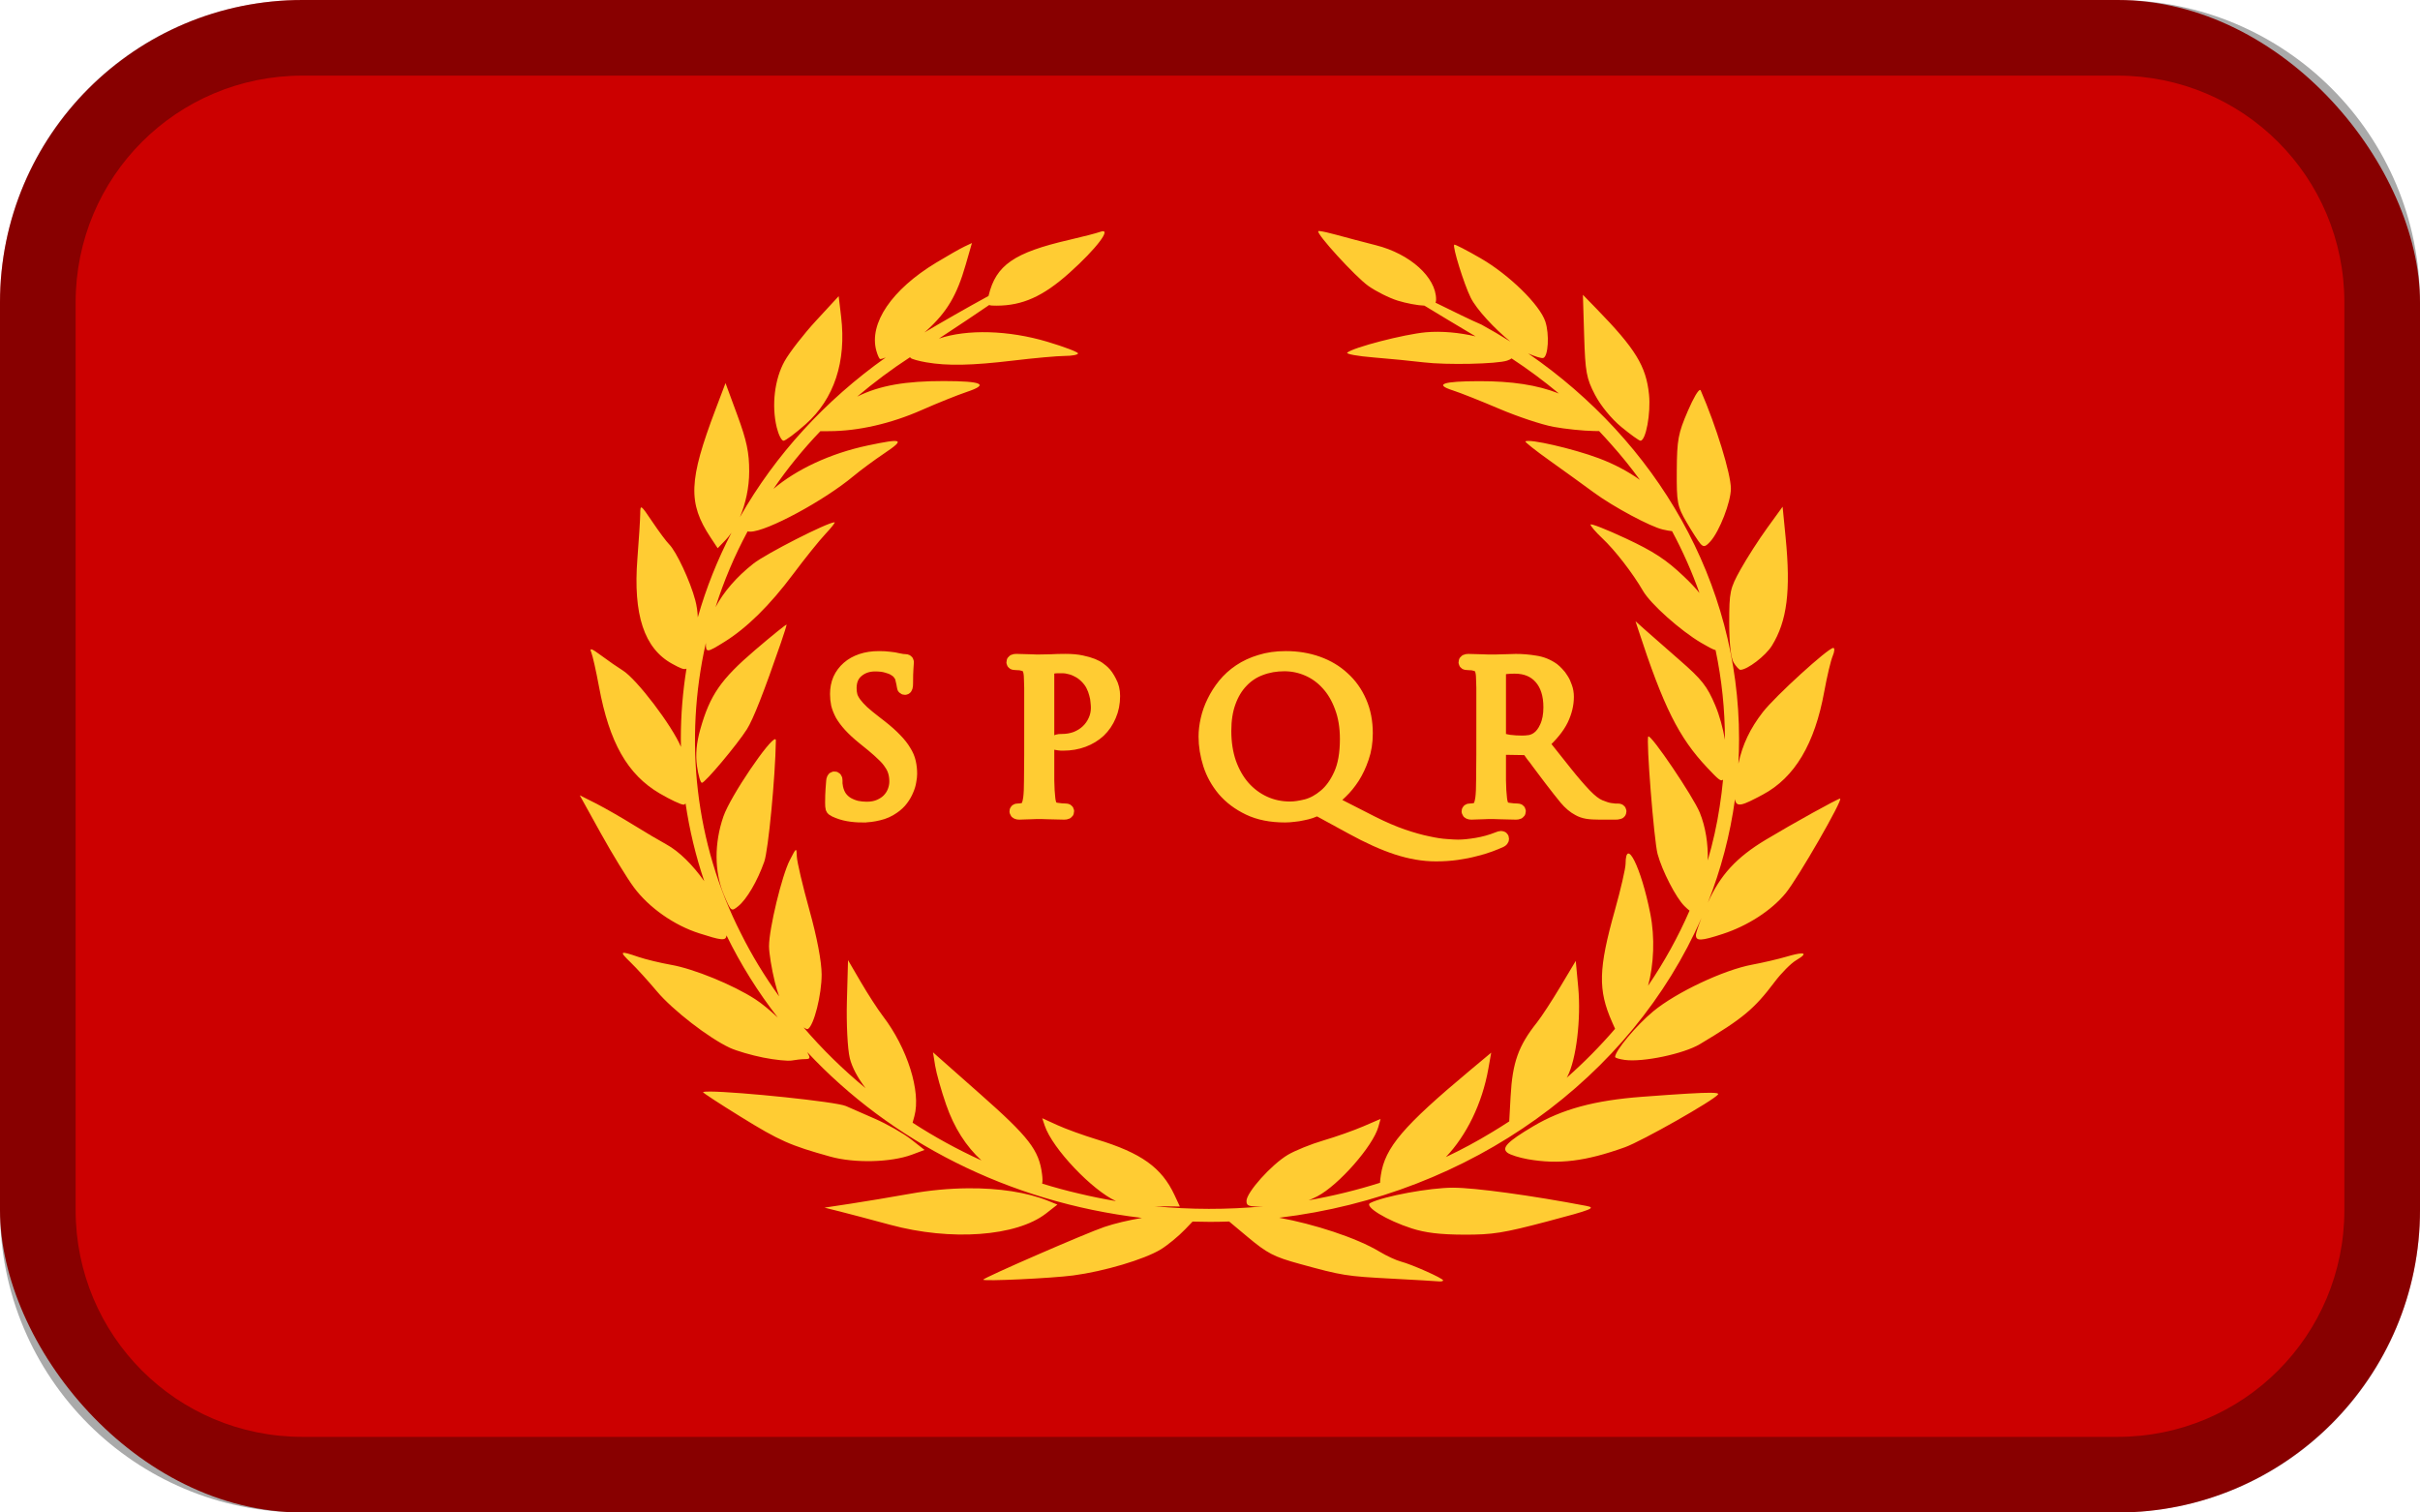 <?xml version="1.0" encoding="UTF-8" standalone="no"?>
<!-- Created with Inkscape (http://www.inkscape.org/) -->

<svg
   width="128mm"
   height="80mm"
   viewBox="0 0 128 80"
   version="1.1"
   id="svg8"
   inkscape:version="1.2 (dc2aedaf03, 2022-05-15)"
   sodipodi:docname="olympia.inkscape.svg"
   xmlns:inkscape="http://www.inkscape.org/namespaces/inkscape"
   xmlns:sodipodi="http://sodipodi.sourceforge.net/DTD/sodipodi-0.dtd"
   xmlns="http://www.w3.org/2000/svg"
   xmlns:svg="http://www.w3.org/2000/svg"
   xmlns:rdf="http://www.w3.org/1999/02/22-rdf-syntax-ns#"
   xmlns:cc="http://creativecommons.org/ns#"
   xmlns:dc="http://purl.org/dc/elements/1.1/">
  <defs
     id="defs2">
    <clipPath
       clipPathUnits="userSpaceOnUse"
       id="clipPath904">
      <g
         inkscape:label="Clip"
         id="use906">
        <g
           style="stroke-width:1.191"
           transform="matrix(0.222,0,0,0.222,-2.667,217)"
           id="g941">
          <rect
             style="fill:#ffcc33;stroke-width:1.191"
             width="600"
             height="360"
             x="0"
             y="0"
             id="rect921" />
          <polygon
             style="fill:#ffffff;stroke-width:1.191"
             points="540,360 600,360 600,324 60,0 0,0 0,36 "
             id="polygon923" />
          <polygon
             style="fill:#ffffff;stroke-width:1.191"
             points="60,360 0,360 0,324 540,0 600,0 600,36 "
             id="polygon925" />
          <circle
             style="fill:#ffffff;stroke-width:1.191"
             r="150"
             cx="300"
             cy="180"
             id="circle927" />
          <polygon
             style="fill:#000000;stroke-width:1.191"
             points="566.25,360 600,360 600,339.75 33.75,0 0,0 0,20.25 "
             id="polygon929" />
          <polygon
             style="fill:#000000;stroke-width:1.191"
             points="33.75,360 0,360 0,339.75 566.25,0 600,0 600,20.25 "
             id="polygon931" />
          <circle
             style="fill:#000000;stroke-width:1.191"
             r="135"
             cx="300"
             cy="180"
             id="circle933" />
          <circle
             style="fill:#ffffff;stroke-width:1.191"
             r="105"
             cx="300"
             cy="180"
             id="circle935" />
          <g
             style="stroke-width:1.191"
             transform="matrix(3,0,0,3,300,191.25)"
             id="g939">
            <path
               style="fill:#000000;stroke-width:1.191"
               inkscape:connector-curvature="0"
               d="m -1.267,23.778 c -1.538,-1.755 -1.572,-2.108 -0.46,-4.796 0.15,-0.364 -0.112,-0.233 -0.897,0.446 -0.655,0.567 -1.483,1.019 -2.021,1.103 -1.655,0.258 -2.183,0.68 -2.183,1.743 0,0.523 -0.068,0.952 -0.151,0.952 -0.428,-4.8e-4 -0.993,-1.05 -0.993,-1.845 0,-1.167 0.626,-1.739 2.625,-2.399 1.2,-0.396 1.692,-0.716 2.136,-1.388 0.953,-1.445 0.737,-1.652 -0.827,-0.795 -1.598,0.875 -2.89,0.981 -4.417,0.363 -0.816,-0.33 -1.112,-0.347 -1.594,-0.09 -1.194,0.637 -1.293,1.567 -0.283,2.669 0.492,0.537 0.559,0.703 0.233,0.576 -0.251,-0.098 -0.502,-0.178 -0.557,-0.178 -0.265,0 -0.875,-1.609 -0.875,-2.306 0,-1.29 1.13,-1.807 3.949,-1.808 3.215,-9.8e-4 4.519,-0.718 5.372,-2.95 0.515,-1.347 0.418,-1.909 -0.362,-2.097 -1.059,-0.256 -1.334,-0.587 -1.334,-1.601 0,-0.911 0.006,-0.917 0.396,-0.354 0.525,0.758 1.273,0.724 1.796,-0.083 0.536,-0.828 0.204,-2.143 -0.872,-3.446 l -0.731,-0.885 -0.91,0.921 c -0.501,0.507 -1.159,1.414 -1.463,2.017 -0.419,0.831 -0.608,1.009 -0.781,0.735 -0.179,-0.283 -0.419,-0.139 -1.109,0.668 -1.245,1.455 -1.173,1.671 0.562,1.675 1.909,0.005 2.605,0.21 2.605,0.767 0,0.249 0.172,0.597 0.381,0.773 0.393,0.33 0.497,1.196 0.228,1.904 -0.129,0.34 -0.226,0.313 -0.619,-0.172 -0.406,-0.501 -0.535,-0.533 -1.001,-0.245 -0.694,0.428 -1.064,0.182 -0.874,-0.582 0.161,-0.648 -0.435,-1.165 -1.339,-1.161 -0.691,0.003 -4.834,3.208 -5.043,3.9 -0.263,0.873 -0.874,1.486 -1.311,1.316 -0.224,-0.087 -0.643,0.139 -1.018,0.549 -0.351,0.383 -0.684,0.65 -0.741,0.593 -0.056,-0.057 0.111,-0.785 0.371,-1.618 0.383,-1.223 0.64,-1.607 1.336,-1.993 0.927,-0.516 2.827,-2.26 2.653,-2.437 -0.058,-0.059 -0.679,0.085 -1.379,0.321 -0.877,0.295 -1.231,0.538 -1.139,0.782 0.18,0.474 -1.752,1.021 -2.388,0.676 -0.493,-0.267 -1.768,-0.104 -1.987,0.254 -0.222,0.363 -0.871,0.261 -0.871,-0.138 0,-0.2 0.502,-0.91 1.116,-1.577 0.997,-1.084 1.206,-1.198 1.97,-1.079 0.916,0.143 3.523,-0.28 3.523,-0.572 0,-0.097 -0.862,-0.366 -1.916,-0.597 -1.489,-0.327 -2.057,-0.356 -2.549,-0.129 -0.476,0.219 -0.706,0.217 -0.93,-0.01 -0.431,-0.436 -0.908,-0.373 -1.746,0.23 -0.737,0.531 -0.738,0.531 -0.738,0.012 0,-0.286 0.296,-0.728 0.659,-0.982 0.362,-0.254 0.845,-0.665 1.073,-0.912 0.553,-0.6 1.355,-0.568 2.178,0.086 0.664,0.528 3.726,1.236 5.427,1.255 0.702,0.008 0.988,-0.205 1.956,-1.453 1.08,-1.392 1.273,-2.079 0.5,-1.779 -0.579,0.225 -0.405,-0.247 0.216,-0.583 0.66,-0.358 2.342,-2.695 2.019,-2.804 -0.119,-0.04 -1.123,0.384 -2.23,0.942 -2.211,1.116 -4.872,1.908 -5.917,1.763 l -0.671,-0.093 0.635,-0.281 c 0.889,-0.393 1.913,-1.568 2.391,-2.743 0.53,-1.304 0.522,-1.327 -0.277,-0.797 -3.054,2.025 -6.374,2.844 -8.786,2.166 -0.902,-0.254 -1.32,-0.754 -0.635,-0.761 1.075,-0.011 6.287,-3.552 6.29,-4.273 7.63e-4,-0.197 -0.835,-0.286 -2.604,-0.279 -2.79,0.011 -4.075,-0.341 -5.226,-1.436 l -0.594,-0.565 2.126,-0.285 c 1.705,-0.229 2.387,-0.458 3.446,-1.159 0.726,-0.481 1.322,-0.961 1.324,-1.067 0.003,-0.106 -0.471,-0.193 -1.053,-0.193 -1.594,0 -3.672,-0.765 -4.855,-1.787 l -1.057,-0.913 2.153,-0.132 c 1.704,-0.104 2.325,-0.255 2.976,-0.725 1.021,-0.736 1.033,-0.966 0.057,-1.163 -1.429,-0.289 -3.505,-1.464 -4.441,-2.512 -0.513,-0.574 -0.872,-1.105 -0.798,-1.179 0.074,-0.074 0.5,-0.007 0.947,0.151 0.911,0.321 3.79,0.393 3.782,0.094 -0.003,-0.106 -0.585,-0.54 -1.293,-0.964 -1.431,-0.857 -3.258,-2.707 -3.885,-3.934 L -25,-19.702 l 1.08,0.496 c 0.594,0.273 1.638,0.499 2.319,0.502 1.072,0.005 1.196,-0.046 0.922,-0.38 -0.174,-0.212 -0.452,-0.386 -0.617,-0.386 -0.707,0 -3.791,-4.37 -3.379,-4.787 0.073,-0.074 0.69,0.151 1.37,0.501 0.681,0.349 1.636,0.675 2.122,0.725 l 0.884,0.09 -0.088,-1.001 -0.088,-1.001 0.813,0.937 c 0.447,0.515 0.922,0.937 1.055,0.937 0.515,0 3.33,1.567 3.806,2.119 0.84,0.974 1.227,2.111 1.065,3.125 -0.114,0.711 -0.034,1.07 0.328,1.476 0.338,0.378 0.474,0.903 0.461,1.782 -0.017,1.129 0.048,1.274 0.691,1.544 0.982,0.412 1.31,0.885 1.474,2.128 0.138,1.046 0.161,1.068 1.041,0.991 0.621,-0.054 1.113,0.091 1.588,0.469 0.627,0.499 0.724,0.512 1.09,0.142 0.221,-0.223 0.64,-0.535 0.931,-0.693 l 0.53,-0.287 -0.52,-0.419 c -0.639,-0.515 -1.019,-1.243 -1.09,-2.09 -0.108,-1.281 -0.023,-1.353 0.784,-0.666 0.43,0.366 0.896,0.666 1.035,0.666 0.597,0 0.979,-0.793 0.979,-2.033 0,-1.096 -0.098,-1.363 -0.626,-1.714 -0.564,-0.374 -0.703,-0.376 -1.396,-0.027 -0.73,0.368 -0.757,0.364 -0.518,-0.088 0.541,-1.024 0.092,-1.034 -1.354,-0.031 -1.381,0.957 -1.99,1.135 -2.811,0.819 -0.983,-0.378 -1.326,-1.3 -0.829,-2.228 l 0.397,-0.741 0.01,0.698 c 0.02,1.353 1.429,1.535 3.615,0.466 0.586,-0.287 1.33,-0.521 1.654,-0.521 0.869,0 0.718,-0.416 -0.467,-1.284 -1.384,-1.015 -2.598,-1.051 -3.094,-0.093 l -0.352,0.68 -0.545,-0.552 c -1.191,-1.206 -0.3,-3.483 1.443,-3.688 0.438,-0.051 0.709,-0.26 0.771,-0.594 0.208,-1.126 1.04,-1.158 3.595,-0.137 2.209,0.883 2.924,0.955 3.284,0.329 0.231,-0.401 0.26,-0.386 0.267,0.135 0.006,0.449 -0.172,0.622 -0.764,0.741 -0.735,0.149 -0.751,0.179 -0.342,0.637 0.488,0.546 1.373,0.629 1.825,0.172 0.237,-0.24 0.305,-0.185 0.305,0.248 0,0.306 -0.222,0.677 -0.493,0.824 -0.484,0.262 -0.483,0.292 0.089,1.604 0.585,1.34 1.167,1.897 1.167,1.116 0,-0.23 0.237,-0.888 0.527,-1.463 l 0.527,-1.045 -0.54,-0.383 c -0.77,-0.546 -0.514,-0.941 0.623,-0.961 1.132,-0.02 1.478,-0.521 0.526,-0.763 -0.444,-0.113 -0.646,-0.339 -0.646,-0.723 0,-0.543 0.01,-0.545 0.357,-0.064 0.399,0.552 0.747,0.49 3.872,-0.688 1.309,-0.493 1.667,-0.539 2.224,-0.282 0.397,0.183 0.663,0.515 0.663,0.826 0,0.356 0.168,0.52 0.533,0.52 1.937,0 3.004,2.646 1.527,3.785 -0.578,0.445 -0.67,0.414 -1.011,-0.345 -0.268,-0.595 -0.411,-0.658 -1.208,-0.527 -0.914,0.15 -2.636,1.28 -2.636,1.729 0,0.134 0.2,0.245 0.445,0.245 0.245,7.8e-4 1.131,0.287 1.97,0.637 0.839,0.35 1.765,0.638 2.057,0.642 0.638,0.008 1.367,-0.743 1.39,-1.429 0.013,-0.406 0.06,-0.382 0.264,0.133 0.58,1.47 -0.515,2.79 -2.01,2.421 -0.376,-0.093 -1.162,-0.498 -1.747,-0.901 -1.474,-1.016 -2.123,-0.965 -1.176,0.093 0.417,0.466 0.407,0.468 -0.318,0.086 -0.969,-0.511 -1.213,-0.499 -1.739,0.089 -0.321,0.359 -0.414,0.841 -0.357,1.838 0.1,1.742 0.576,2.107 1.696,1.3 l 0.796,-0.574 v 0.958 c 0,0.625 -0.221,1.25 -0.635,1.801 -0.713,0.946 -0.769,1.135 -0.334,1.135 0.166,0 0.558,0.244 0.871,0.542 l 0.57,0.542 0.59,-0.563 c 0.46,-0.439 0.801,-0.535 1.543,-0.438 0.908,0.12 0.953,0.091 0.953,-0.609 0,-1.167 0.533,-2.048 1.56,-2.577 0.884,-0.456 0.941,-0.555 0.807,-1.389 -0.097,-0.603 -0.009,-1.108 0.27,-1.537 0.262,-0.405 0.414,-1.186 0.414,-2.133 0,-2.074 0.88,-3.135 3.686,-4.44 1.198,-0.558 2.311,-1.275 2.641,-1.703 l 0.57,-0.74 -0.164,0.767 c -0.09,0.422 -0.184,0.885 -0.208,1.029 -0.081,0.483 1.716,0.12 3.188,-0.643 l 1.453,-0.754 -0.261,0.701 c -0.526,1.412 -2.158,3.65 -3.081,4.225 -0.521,0.325 -0.951,0.677 -0.954,0.784 -0.014,0.39 2.186,0.167 3.272,-0.332 0.615,-0.282 1.163,-0.468 1.217,-0.413 0.15,0.152 -1.657,2.511 -2.558,3.339 -0.437,0.401 -1.366,1.094 -2.064,1.54 -0.983,0.627 -1.16,0.831 -0.783,0.905 0.694,0.135 3.49,-0.103 4.048,-0.345 0.447,-0.194 0.45,-0.164 0.069,0.583 -0.681,1.332 -2.783,2.641 -4.882,3.039 -1.129,0.214 -1.012,0.597 0.406,1.329 0.867,0.447 1.553,0.579 3.021,0.579 h 1.9 l -0.713,0.753 c -0.97,1.025 -2.877,1.808 -4.854,1.995 -0.905,0.085 -1.645,0.23 -1.645,0.321 0,0.091 0.628,0.551 1.396,1.022 1.093,0.67 1.876,0.921 3.601,1.152 l 2.205,0.296 -0.817,0.696 c -1.148,0.978 -2.569,1.316 -5.433,1.295 -1.363,-0.01 -2.478,0.07 -2.478,0.177 0,0.724 3.553,3.278 5.591,4.02 0.699,0.254 1.271,0.542 1.271,0.638 0,0.264 -2.118,0.751 -3.263,0.751 -1.446,0 -4.014,-0.87 -5.633,-1.908 -1.304,-0.836 -1.403,-0.862 -1.481,-0.38 -0.129,0.799 1.893,3.287 2.688,3.308 0.175,0.005 0.318,0.139 0.318,0.299 0,0.769 -4.587,-0.553 -7.307,-2.105 -0.753,-0.43 -1.334,-0.631 -1.334,-0.462 0,0.406 1.183,2.015 2.002,2.726 0.537,0.465 0.58,0.578 0.221,0.579 -0.245,7.8e-4 -0.445,0.126 -0.445,0.28 0,0.272 1.656,2.48 2.16,2.882 0.621,0.494 5.451,-0.361 6.452,-1.143 0.727,-0.568 1.245,-0.599 1.787,-0.11 2.263,2.045 2.76,2.869 1.149,1.908 -0.796,-0.475 -0.982,-0.499 -1.541,-0.197 -0.508,0.275 -0.735,0.281 -1.138,0.026 -0.407,-0.257 -0.864,-0.232 -2.399,0.129 -1.043,0.246 -1.896,0.529 -1.896,0.63 0,0.302 2.349,0.699 3.269,0.553 0.765,-0.122 0.971,-0.009 1.97,1.076 1.159,1.259 1.488,2.149 0.671,1.813 -1.174,-0.483 -1.939,-0.61 -2.347,-0.389 -0.618,0.335 -2.205,-0.152 -2.353,-0.722 -0.117,-0.451 -2.13,-1.26 -2.415,-0.971 -0.194,0.196 2.184,2.466 2.582,2.466 0.637,0 1.136,0.923 1.808,3.344 0.172,0.62 0.147,0.613 -0.689,-0.193 -0.477,-0.46 -1.117,-0.836 -1.422,-0.836 -0.38,0 -0.605,-0.203 -0.715,-0.645 -0.183,-0.738 -2.222,-2.683 -3.687,-3.516 -0.545,-0.31 -0.992,-0.658 -0.992,-0.774 0,-0.115 -0.325,-0.21 -0.723,-0.21 -0.712,0 -1.717,0.788 -1.406,1.103 0.087,0.088 0.086,0.353 -0.003,0.587 -0.128,0.337 -0.237,0.362 -0.523,0.122 -0.4,-0.336 -1.411,0.042 -1.411,0.528 0,0.513 -0.45,-0.027 -0.575,-0.69 -0.17,-0.899 0.575,-2.615 1.21,-2.789 0.28,-0.077 1.223,-0.141 2.097,-0.143 0.874,-0.002 1.589,-0.1 1.589,-0.218 0,-0.118 -0.416,-0.755 -0.924,-1.416 C 6.824,7.95 6.662,7.846 6.404,8.202 6.149,8.556 6.043,8.469 5.649,7.586 5.397,7.02 4.745,6.117 4.199,5.578 3.216,4.606 3.203,4.602 2.723,5.102 c -0.665,0.693 -1.544,2.351 -1.544,2.911 0,0.581 1.029,1.58 1.629,1.58 0.249,0 0.512,-0.23 0.584,-0.512 0.171,-0.66 0.583,-0.406 0.583,0.358 0,0.7 -0.626,1.307 -1.589,1.538 -0.78,0.187 -0.877,0.749 -0.362,2.096 0.863,2.258 1.824,2.778 5.457,2.952 2.805,0.135 2.926,0.165 3.53,0.876 0.462,0.543 0.585,0.912 0.469,1.407 -0.192,0.818 -0.926,1.881 -1.413,2.046 -0.197,0.067 -0.047,-0.253 0.333,-0.711 0.769,-0.924 0.812,-1.113 0.422,-1.85 -0.432,-0.818 -1.348,-1.035 -2.551,-0.605 -1.59,0.568 -2.73,0.461 -4.274,-0.4 -0.757,-0.422 -1.423,-0.72 -1.48,-0.662 -0.202,0.204 0.694,1.658 1.338,2.17 0.359,0.286 1.01,0.599 1.447,0.696 2.198,0.488 3.131,1.8 2.394,3.363 -0.482,1.023 -0.908,1.146 -0.731,0.212 0.167,-0.885 -0.791,-1.916 -1.78,-1.916 -0.919,0 -1.616,-0.357 -2.671,-1.367 -0.716,-0.686 -0.825,-0.725 -0.817,-0.291 0.005,0.275 0.172,0.79 0.372,1.144 0.694,1.229 0.484,2.13 -0.833,3.564 -0.668,0.727 -1.268,1.311 -1.334,1.296 -0.066,-0.014 -0.592,-0.564 -1.168,-1.222 z"
               id="path937" />
          </g>
        </g>
        <rect
           ry="16"
           rx="16"
           y="217"
           x="-8.8817842e-16"
           height="80"
           width="128"
           id="rect943"
           style="fill:#ffffff;fill-opacity:1;fill-rule:nonzero;stroke:none;stroke-width:1.75;stroke-linecap:round;stroke-linejoin:round;stroke-miterlimit:4;stroke-dasharray:none;stroke-dashoffset:0;stroke-opacity:1;paint-order:normal" />
      </g>
    </clipPath>
    <clipPath
       clipPathUnits="userSpaceOnUse"
       id="clipPath5122">
      <rect
         style="fill:#ffffff;fill-opacity:1;fill-rule:nonzero;stroke:none;stroke-width:0.292;stroke-linecap:round;stroke-linejoin:round;stroke-miterlimit:4;stroke-dasharray:none;stroke-dashoffset:0;stroke-opacity:1;paint-order:normal"
         id="rect5124"
         width="128"
         height="80"
         x="209.795"
         y="180.336"
         rx="16"
         ry="16" />
    </clipPath>
  </defs>
  <sodipodi:namedview
     id="base"
     pagecolor="#ffffff"
     bordercolor="#666666"
     borderopacity="1.0"
     inkscape:pageopacity="0.0"
     inkscape:pageshadow="2"
     inkscape:zoom="1.979899"
     inkscape:cx="354.05847"
     inkscape:cy="164.65486"
     inkscape:document-units="mm"
     inkscape:current-layer="layer1"
     showgrid="false"
     inkscape:snap-nodes="false"
     inkscape:snap-bbox="true"
     inkscape:snap-bbox-edge-midpoints="true"
     inkscape:snap-bbox-midpoints="true"
     inkscape:bbox-nodes="true"
     fit-margin-top="0"
     fit-margin-left="0"
     fit-margin-right="0"
     fit-margin-bottom="0"
     inkscape:window-width="2560"
     inkscape:window-height="1529"
     inkscape:window-x="-8"
     inkscape:window-y="-8"
     inkscape:window-maximized="1"
     inkscape:showpageshadow="2"
     inkscape:pagecheckerboard="0"
     inkscape:deskcolor="#d1d1d1" />
  <g
     inkscape:label="Layer 1"
     inkscape:groupmode="layer"
     id="layer1"
     transform="translate(0,-217)">
    <g
       id="g5120"
       transform="translate(-209.795,36.664)"
       clip-path="url(#clipPath5122)">
      <rect
         width="133.333"
         height="80"
         x="207.129"
         y="180.336"
         fill="#cc0000"
         id="rect1274"
         style="stroke-width:0.222" />
      <g
         transform="matrix(0.926,0,0,0.926,273.795,220.336)"
         id="g1278">
        <path
           d="m 6.289,-29.995 c -0.057,-0.007 -0.093,-0.006 -0.102,0.002 -0.143,0.128 2.109,2.596 2.853,3.126 0.436,0.311 1.193,0.69 1.682,0.843 0.483,0.151 1.165,0.278 1.526,0.286 0.725,0.444 1.74,1.052 2.923,1.756 -0.908,-0.216 -1.959,-0.316 -2.849,-0.234 -1.244,0.114 -4.143,0.865 -4.482,1.162 -0.088,0.077 0.589,0.201 1.504,0.275 0.915,0.074 2.205,0.201 2.867,0.281 1.295,0.157 4.189,0.096 4.763,-0.101 0.115,-0.04 0.197,-0.08 0.252,-0.125 0.943,0.62 1.845,1.289 2.701,2.004 -1.233,-0.489 -2.693,-0.707 -4.546,-0.704 -2.087,0.003 -2.593,0.179 -1.513,0.526 0.412,0.132 1.608,0.606 2.655,1.053 1.048,0.447 2.446,0.911 3.108,1.032 0.662,0.121 1.695,0.228 2.296,0.237 l 0.299,0.005 c 0.232,0.245 0.461,0.494 0.683,0.747 0.587,0.654 1.134,1.334 1.645,2.037 -0.677,-0.483 -1.477,-0.908 -2.352,-1.235 -1.466,-0.549 -3.995,-1.129 -4.184,-0.959 -0.037,0.034 0.581,0.523 1.374,1.088 0.793,0.565 1.939,1.392 2.545,1.838 1.106,0.812 3.216,1.943 3.93,2.106 0.222,0.051 0.39,0.08 0.525,0.092 0.613,1.142 1.137,2.324 1.566,3.534 -0.235,-0.295 -0.52,-0.594 -0.901,-0.955 -1.006,-0.954 -1.72,-1.421 -3.302,-2.161 -1.11,-0.519 -2.018,-0.875 -2.018,-0.792 0,0.083 0.298,0.432 0.663,0.774 0.729,0.684 1.742,1.991 2.333,3.012 0.432,0.747 2.128,2.262 3.317,2.964 0.4,0.236 0.663,0.378 0.829,0.423 0.355,1.685 0.533,3.401 0.533,5.117 -0.114,-0.667 -0.303,-1.371 -0.552,-1.964 -0.462,-1.097 -0.766,-1.482 -2.051,-2.599 -0.83,-0.721 -1.732,-1.513 -2.006,-1.76 l -0.498,-0.448 0.146,0.448 c 1.449,4.439 2.324,6.194 3.95,7.918 0.62,0.657 0.785,0.817 0.905,0.678 -0.049,0.516 -0.111,1.031 -0.193,1.543 -0.156,1.039 -0.387,2.066 -0.682,3.076 0.029,-0.921 -0.121,-1.91 -0.454,-2.728 -0.373,-0.917 -2.791,-4.494 -2.941,-4.351 -0.135,0.128 0.325,5.953 0.53,6.711 0.261,0.965 1.047,2.492 1.531,2.973 0.126,0.126 0.228,0.214 0.295,0.264 -0.647,1.49 -1.441,2.926 -2.368,4.288 0.326,-1.22 0.4,-2.735 0.124,-4.125 -0.521,-2.633 -1.401,-4.404 -1.41,-2.837 -0.003,0.265 -0.275,1.451 -0.607,2.634 -0.946,3.367 -0.977,4.566 -0.165,6.401 l 0.172,0.388 c -0.85,0.989 -1.774,1.926 -2.765,2.798 0.014,-0.023 0.03,-0.048 0.041,-0.07 0.506,-0.962 0.788,-3.287 0.619,-5.099 l -0.141,-1.507 -0.88,1.472 c -0.484,0.81 -1.084,1.728 -1.333,2.041 -1.061,1.33 -1.402,2.284 -1.508,4.218 l -0.079,1.437 c -0.327,0.213 -0.656,0.422 -0.993,0.623 -0.847,0.516 -1.724,0.987 -2.625,1.413 1.171,-1.23 2.072,-3.047 2.425,-5.041 l 0.163,-0.921 -1.224,1.022 c -3.814,3.187 -4.843,4.397 -5.08,5.977 -0.029,0.193 -0.045,0.33 -0.045,0.433 -1.331,0.421 -2.694,0.755 -4.078,0.998 0.166,-0.063 0.328,-0.138 0.5,-0.228 1.217,-0.638 3.172,-2.864 3.481,-3.963 l 0.127,-0.455 -0.988,0.426 c -0.543,0.234 -1.566,0.596 -2.273,0.803 -0.707,0.207 -1.622,0.577 -2.034,0.821 -0.934,0.553 -2.364,2.146 -2.364,2.635 0,0.284 0.112,0.34 0.968,0.309 -2.071,0.195 -4.165,0.193 -6.236,-0.01 0.035,7.9e-4 0.072,0.003 0.107,0.004 l 1.356,0.016 -0.31,-0.663 c -0.731,-1.564 -1.898,-2.398 -4.434,-3.169 -0.762,-0.232 -1.776,-0.599 -2.252,-0.817 l -0.866,-0.395 0.139,0.415 c 0.444,1.332 2.732,3.711 4.074,4.319 -0.704,-0.118 -1.402,-0.259 -2.095,-0.425 -0.717,-0.165 -1.425,-0.358 -2.123,-0.575 0.03,-0.125 0.025,-0.3 -0.005,-0.535 -0.173,-1.376 -0.742,-2.113 -3.529,-4.575 l -2.7,-2.387 0.124,0.773 c 0.068,0.425 0.351,1.425 0.628,2.222 0.455,1.309 1.132,2.373 2.015,3.179 -1.37,-0.623 -2.686,-1.344 -3.933,-2.155 l 0.103,-0.374 c 0.384,-1.399 -0.398,-3.883 -1.8,-5.716 -0.289,-0.377 -0.855,-1.251 -1.258,-1.941 l -0.733,-1.255 -0.064,2.33 c -0.035,1.305 0.037,2.744 0.165,3.27 0.128,0.526 0.456,1.13 0.898,1.711 -1.285,-1.059 -2.469,-2.22 -3.536,-3.464 0.111,0.069 0.203,0.111 0.242,0.089 0.345,-0.191 0.791,-1.954 0.788,-3.119 -0.002,-0.738 -0.263,-2.115 -0.701,-3.687 -0.384,-1.38 -0.706,-2.752 -0.716,-3.048 -0.018,-0.531 -0.023,-0.528 -0.404,0.212 -0.452,0.879 -1.184,3.915 -1.184,4.912 0,0.381 0.149,1.3 0.332,2.042 0.079,0.32 0.158,0.586 0.245,0.822 -0.83,-1.149 -1.565,-2.354 -2.188,-3.607 -2.619,-5.134 -3.249,-11.04 -1.998,-16.579 1.2e-4,0.573 0.047,0.569 1.067,-0.066 1.282,-0.799 2.594,-2.092 3.922,-3.87 0.663,-0.887 1.49,-1.916 1.838,-2.286 0.348,-0.37 0.584,-0.672 0.525,-0.672 -0.395,0 -3.911,1.791 -4.635,2.361 -0.965,0.759 -1.702,1.616 -2.163,2.489 0.471,-1.49 1.082,-2.94 1.832,-4.33 0.042,0.011 0.091,0.017 0.158,0.016 0.935,-0.004 4.211,-1.77 5.89,-3.174 0.392,-0.328 1.191,-0.917 1.775,-1.31 1.184,-0.796 1.044,-0.861 -0.95,-0.441 -2.157,0.455 -4.093,1.374 -5.397,2.482 0.794,-1.163 1.691,-2.264 2.678,-3.295 l 0.509,-0.002 c 1.662,-0.005 3.527,-0.432 5.285,-1.209 0.882,-0.39 2.038,-0.854 2.568,-1.032 1.291,-0.432 0.901,-0.618 -1.304,-0.622 -2.177,-0.003 -3.669,0.247 -4.955,0.89 0.953,-0.809 1.963,-1.563 3.023,-2.253 0.009,0.017 0.019,0.034 0.036,0.049 0.07,0.062 0.466,0.172 0.881,0.244 1.215,0.211 2.611,0.183 4.965,-0.099 1.213,-0.145 2.544,-0.265 2.958,-0.266 0.414,-7.9e-4 0.752,-0.066 0.752,-0.144 0,-0.078 -0.789,-0.378 -1.754,-0.666 -2.215,-0.661 -4.587,-0.725 -6.191,-0.18 1.215,-0.799 2.163,-1.433 2.87,-1.918 0.078,0.033 0.209,0.037 0.411,0.037 1.491,0 2.667,-0.527 4.167,-1.868 1.562,-1.397 2.475,-2.609 1.771,-2.351 -0.204,0.075 -1.003,0.282 -1.775,0.46 -3.151,0.726 -4.186,1.441 -4.604,3.177 -0.003,0.011 -0.003,0.016 -0.006,0.027 -1.219,0.664 -2.723,1.527 -3.665,2.086 0.042,-0.036 0.089,-0.073 0.129,-0.11 1.162,-1.055 1.727,-2.007 2.23,-3.756 l 0.358,-1.243 -0.43,0.203 c -0.237,0.111 -0.963,0.525 -1.614,0.919 -2.539,1.534 -3.854,3.473 -3.415,5.037 0.072,0.257 0.17,0.467 0.218,0.467 0.072,0 0.187,-0.037 0.317,-0.089 -3.449,2.446 -6.304,5.556 -8.33,9.121 0.331,-0.778 0.53,-1.702 0.531,-2.606 0.002,-1.082 -0.141,-1.763 -0.675,-3.212 l -0.678,-1.839 -0.571,1.509 c -1.535,4.054 -1.585,5.333 -0.287,7.301 l 0.411,0.622 0.447,-0.465 c 0.121,-0.125 0.234,-0.269 0.342,-0.424 -0.799,1.539 -1.447,3.157 -1.925,4.836 -0.014,-0.337 -0.06,-0.661 -0.144,-0.978 -0.289,-1.092 -1.081,-2.784 -1.493,-3.193 -0.153,-0.151 -0.586,-0.732 -0.962,-1.292 -0.665,-0.988 -0.684,-1.001 -0.689,-0.448 -0.003,0.313 -0.075,1.462 -0.161,2.554 -0.252,3.206 0.387,5.139 1.988,6.012 0.453,0.247 0.671,0.354 0.814,0.275 -0.21,1.31 -0.322,2.648 -0.322,4.01 0,0.154 0.004,0.307 0.007,0.461 -0.499,-1.2 -2.52,-3.87 -3.333,-4.373 -0.27,-0.167 -0.816,-0.545 -1.214,-0.841 -0.555,-0.413 -0.69,-0.459 -0.579,-0.198 0.079,0.187 0.279,1.075 0.445,1.972 0.59,3.191 1.625,5.015 3.459,6.094 0.604,0.355 1.22,0.646 1.37,0.646 0.044,0 0.083,-0.026 0.116,-0.069 0.224,1.522 0.582,3.006 1.067,4.439 -0.638,-0.904 -1.431,-1.704 -2.174,-2.107 -0.387,-0.21 -1.23,-0.709 -1.875,-1.109 -0.645,-0.4 -1.598,-0.947 -2.117,-1.214 L -36,2.23 l 1.195,2.157 c 0.657,1.186 1.512,2.584 1.899,3.105 0.859,1.156 2.298,2.167 3.736,2.624 1.206,0.383 1.53,0.463 1.551,0.114 0.81,1.658 1.794,3.23 2.932,4.697 -0.45,-0.421 -0.912,-0.805 -1.292,-1.051 -1.262,-0.817 -3.504,-1.734 -4.799,-1.961 -0.62,-0.109 -1.467,-0.314 -1.883,-0.456 -1.064,-0.363 -1.104,-0.332 -0.425,0.325 0.331,0.32 1.001,1.058 1.489,1.639 0.906,1.079 2.969,2.675 4.179,3.235 0.371,0.171 1.227,0.421 1.904,0.555 0.676,0.134 1.41,0.209 1.631,0.166 0.221,-0.042 0.562,-0.078 0.757,-0.079 0.293,-0.002 0.314,-0.053 0.123,-0.399 4.752,5.084 11.489,8.575 19.115,9.469 -0.759,0.131 -1.536,0.31 -2.148,0.517 -1.051,0.356 -6.918,2.909 -6.918,3.011 -2.5e-4,0.104 3.892,-0.078 5.134,-0.241 1.762,-0.231 4.064,-0.914 5.004,-1.486 0.39,-0.237 1.018,-0.754 1.397,-1.149 l 0.423,-0.442 c 0.329,0.01 0.66,0.016 0.992,0.016 0.368,0 0.734,-0.008 1.099,-0.02 l 1.042,0.871 c 1.134,0.949 1.51,1.144 2.98,1.548 2.456,0.675 2.657,0.707 5.291,0.846 1.323,0.07 2.519,0.139 2.657,0.155 0.138,0.016 0.251,-0.011 0.251,-0.058 0,-0.116 -1.778,-0.909 -2.406,-1.073 -0.276,-0.072 -0.823,-0.326 -1.217,-0.563 -1.337,-0.807 -3.778,-1.585 -5.74,-1.942 10.995,-1.314 20.136,-8.026 24.121,-17.124 -0.187,0.481 -0.319,0.873 -0.319,0.974 0,0.358 0.288,0.347 1.533,-0.06 1.43,-0.467 2.776,-1.338 3.59,-2.324 0.696,-0.842 3.323,-5.408 3.112,-5.407 -0.133,7.9e-4 -2.684,1.413 -4.248,2.352 -1.67,1.003 -2.602,2.017 -3.305,3.594 0.745,-1.886 1.272,-3.867 1.551,-5.918 0.067,0.517 0.437,0.358 1.585,-0.255 1.824,-0.973 2.971,-2.897 3.515,-5.898 0.155,-0.853 0.371,-1.761 0.479,-2.017 0.109,-0.256 0.124,-0.465 0.034,-0.465 -0.291,0 -3.315,2.755 -4.02,3.663 -0.728,0.937 -1.168,1.858 -1.4,2.951 0.026,-0.468 0.039,-0.938 0.039,-1.412 0,-8.997 -4.733,-16.987 -12.044,-22.022 0.375,0.17 0.75,0.286 0.854,0.26 0.291,-0.073 0.367,-1.354 0.123,-2.085 -0.321,-0.961 -2.065,-2.668 -3.682,-3.604 -0.8,-0.463 -1.484,-0.816 -1.52,-0.785 -0.114,0.097 0.556,2.252 0.939,3.025 0.334,0.674 1.364,1.778 2.268,2.513 -0.538,-0.34 -1.089,-0.664 -1.652,-0.972 -0.543,-0.228 -1.59,-0.743 -2.623,-1.251 0.022,-0.049 0.032,-0.109 0.032,-0.186 0,-1.265 -1.484,-2.602 -3.437,-3.096 -0.701,-0.178 -1.714,-0.444 -2.25,-0.593 -0.402,-0.111 -0.766,-0.193 -0.938,-0.213 z m 15.011,3.638 0.071,2.33 c 0.064,2.085 0.129,2.441 0.618,3.379 0.322,0.618 0.938,1.372 1.501,1.836 0.525,0.433 1.019,0.788 1.097,0.789 0.309,0.004 0.6,-1.571 0.489,-2.647 -0.167,-1.617 -0.774,-2.606 -3.006,-4.897 z m -42.51,0.078 -1.287,1.395 c -0.708,0.767 -1.519,1.811 -1.803,2.319 -0.573,1.028 -0.751,2.532 -0.448,3.782 0.102,0.419 0.276,0.762 0.387,0.762 0.111,0 0.679,-0.423 1.263,-0.941 1.631,-1.446 2.335,-3.58 2.027,-6.147 z m 49.206,5.357 c -0.108,-0.009 -0.373,0.439 -0.701,1.197 -0.553,1.28 -0.622,1.646 -0.633,3.406 -0.012,1.834 0.028,2.041 0.562,2.958 0.316,0.542 0.674,1.095 0.794,1.229 0.179,0.198 0.281,0.173 0.566,-0.142 0.519,-0.573 1.173,-2.263 1.169,-3.021 -0.005,-0.848 -0.843,-3.574 -1.722,-5.595 -0.009,-0.02 -0.021,-0.031 -0.036,-0.032 z m 4.711,6.669 -0.876,1.208 c -0.482,0.664 -1.168,1.733 -1.525,2.373 -0.608,1.092 -0.648,1.284 -0.648,3.048 0,1.196 0.095,2.029 0.258,2.285 0.141,0.222 0.31,0.403 0.376,0.403 0.4,0 1.448,-0.802 1.804,-1.38 0.868,-1.411 1.084,-3.122 0.782,-6.192 z m -56.892,6.739 c 0,-0.05 -0.813,0.604 -1.807,1.455 -1.951,1.669 -2.566,2.558 -3.12,4.512 -0.221,0.78 -0.282,1.455 -0.191,2.106 0.074,0.527 0.2,0.959 0.281,0.959 0.181,0 2.016,-2.185 2.57,-3.059 0.36,-0.569 0.971,-2.121 1.947,-4.953 0.176,-0.512 0.32,-0.971 0.32,-1.021 z m -0.641,6.543 c -0.277,-0.108 -2.565,3.244 -2.967,4.41 -0.528,1.529 -0.522,3.16 0.018,4.45 0.414,0.989 0.427,0.999 0.824,0.679 0.49,-0.396 1.097,-1.432 1.491,-2.545 0.231,-0.653 0.631,-4.836 0.663,-6.923 5e-4,-0.04 -0.009,-0.062 -0.027,-0.07 z m 58.588,12.236 c -0.154,0.006 -0.43,0.065 -0.82,0.18 -0.483,0.142 -1.371,0.349 -1.972,0.46 -1.622,0.299 -4.33,1.576 -5.649,2.663 -0.956,0.788 -2.182,2.255 -2.182,2.611 0,0.05 0.248,0.125 0.551,0.167 1.035,0.143 3.362,-0.345 4.291,-0.9 2.464,-1.473 3.105,-2.007 4.278,-3.564 0.38,-0.504 0.928,-1.055 1.217,-1.225 0.458,-0.268 0.542,-0.404 0.286,-0.393 z m -62.309,7.888 c -0.228,-10e-4 -0.374,0.009 -0.412,0.033 -0.034,0.021 0.94,0.658 2.164,1.414 2.21,1.366 2.808,1.631 5.116,2.272 1.38,0.383 3.459,0.332 4.655,-0.115 l 0.72,-0.269 -0.783,-0.614 c -0.43,-0.338 -1.369,-0.87 -2.086,-1.182 -0.717,-0.312 -1.446,-0.632 -1.619,-0.71 -0.554,-0.25 -6.16,-0.82 -7.755,-0.829 z m 57.164,0.069 c -0.559,-0.006 -1.75,0.066 -3.934,0.23 -2.715,0.203 -4.573,0.706 -6.218,1.682 -1.487,0.882 -1.837,1.245 -1.468,1.519 0.156,0.116 0.677,0.28 1.158,0.365 1.768,0.311 3.293,0.123 5.541,-0.682 0.964,-0.345 5.094,-2.687 5.324,-3.019 0.04,-0.058 -0.068,-0.09 -0.404,-0.094 z m -14.725,5.422 c -1.341,0 -3.956,0.482 -4.739,0.875 -0.375,0.188 0.935,0.99 2.369,1.451 0.78,0.251 1.624,0.352 2.975,0.357 1.645,0.006 2.254,-0.091 4.77,-0.755 2.563,-0.677 2.811,-0.776 2.225,-0.888 -3.107,-0.594 -6.363,-1.039 -7.6,-1.039 z m -27.722,0.035 c -1.063,0.009 -2.182,0.112 -3.299,0.312 -1.069,0.191 -2.607,0.447 -3.417,0.57 l -1.474,0.223 0.872,0.218 c 0.48,0.12 1.775,0.462 2.877,0.761 3.474,0.942 7.222,0.669 8.911,-0.649 l 0.645,-0.504 -0.517,-0.21 c -1.207,-0.492 -2.826,-0.736 -4.598,-0.721 z"
           fill="#ffcc33"
           id="path1276" />
      </g>
      <g
         transform="matrix(0.521,0,0,0.521,274.629,220.336)"
         id="g1282">
        <path
           d="m 26.111,-0.174 q 0,1.474 -0.021,2.641 0,1.146 -0.083,1.801 -0.062,0.45 -0.187,0.757 -0.104,0.307 -0.415,0.368 -0.145,0.041 -0.311,0.061 -0.166,0.02 -0.311,0.02 -0.166,0 -0.166,0.123 0,0.164 0.332,0.164 0.228,0 0.561,-0.02 0.332,0 0.644,-0.02 0.311,0 0.519,-0.02 0.228,0 0.228,0 0.042,0 0.27,0 0.249,0.02 0.602,0.02 0.374,0.02 0.81,0.02 0.436,0.02 0.872,0.02 0.332,0 0.332,-0.164 0,-0.123 -0.166,-0.123 -0.145,0 -0.436,-0.02 Q 28.914,5.435 28.686,5.394 28.208,5.333 28.063,5.026 27.917,4.719 27.876,4.268 27.793,3.613 27.772,2.467 q 0,-1.167 0,-2.641 v -0.491 q 0,-0.164 0.145,-0.164 l 2.554,0.041 q 0.145,0 0.27,0.123 0.145,0.205 0.394,0.553 0.27,0.328 0.561,0.737 0.311,0.409 0.644,0.86 0.332,0.45 0.664,0.88 0.893,1.167 1.516,1.924 0.623,0.737 1.287,1.085 0.394,0.225 0.872,0.307 0.477,0.082 1.349,0.082 h 1.474 q 0.291,0 0.394,-0.041 0.104,-0.02 0.104,-0.123 0,-0.123 -0.187,-0.123 -0.104,0 -0.311,0 Q 39.294,5.455 39.003,5.415 38.609,5.353 37.965,5.087 37.322,4.821 36.471,3.941 35.557,2.979 34.498,1.648 33.44,0.317 32.153,-1.3 q 1.391,-1.269 1.951,-2.416 0.561,-1.167 0.561,-2.313 0,-0.532 -0.166,-0.983 -0.145,-0.45 -0.374,-0.798 -0.208,-0.348 -0.457,-0.594 -0.249,-0.266 -0.436,-0.409 -0.83,-0.594 -1.827,-0.737 -0.976,-0.164 -1.972,-0.164 -0.249,0 -0.623,0.02 -0.374,0 -0.768,0.02 -0.374,0 -0.685,0.02 -0.291,0 -0.374,0 -0.042,0 -0.291,0 -0.228,-0.02 -0.581,-0.02 -0.332,-0.02 -0.727,-0.02 -0.394,-0.02 -0.747,-0.02 -0.332,0 -0.332,0.164 0,0.123 0.166,0.123 0.145,0 0.353,0.02 0.228,0 0.353,0.041 0.519,0.102 0.685,0.368 0.166,0.266 0.208,0.798 0.021,0.246 0.021,0.532 0.021,0.266 0.021,0.737 0,0.45 0,1.208 0,0.757 0,1.945 z m 1.661,-8.516 q 0,-0.184 0.166,-0.246 0.166,-0.041 0.54,-0.082 0.374,-0.041 0.851,-0.041 1.682,0 2.637,1.085 0.955,1.085 0.955,3.009 0,1.167 -0.374,1.986 -0.353,0.798 -0.893,1.167 -0.353,0.246 -0.768,0.328 -0.415,0.061 -0.789,0.061 -0.685,0 -1.329,-0.082 -0.623,-0.102 -0.851,-0.246 -0.145,-0.082 -0.145,-0.246 z M 12.78,7.257 Q 15.313,8.649 17.368,9.324 19.444,10 21.333,10 q 1.142,0 2.138,-0.143 1.017,-0.143 1.848,-0.368 0.851,-0.205 1.495,-0.45 0.664,-0.246 1.1,-0.45 0.166,-0.082 0.166,-0.205 0,-0.123 -0.125,-0.123 -0.042,0 -0.125,0.02 -0.062,0.02 -0.166,0.061 -1.08,0.43 -2.201,0.614 -1.1,0.184 -1.889,0.184 -0.394,0 -1.163,-0.061 -0.768,-0.041 -1.889,-0.287 -1.121,-0.225 -2.554,-0.716 -1.432,-0.491 -3.135,-1.351 L 10.579,4.555 q 0.519,-0.328 1.142,-0.942 0.644,-0.614 1.204,-1.474 0.561,-0.88 0.934,-1.986 0.394,-1.126 0.394,-2.477 0,-1.781 -0.623,-3.193 -0.623,-1.433 -1.723,-2.416 -1.08,-1.003 -2.574,-1.535 -1.495,-0.532 -3.239,-0.532 -1.432,0 -2.595,0.368 -1.163,0.348 -2.076,0.962 -0.913,0.614 -1.578,1.433 -0.644,0.798 -1.08,1.699 -0.436,0.88 -0.644,1.801 -0.208,0.921 -0.208,1.74 0,1.392 0.457,2.825 0.457,1.412 1.432,2.579 0.997,1.167 2.533,1.904 1.536,0.737 3.695,0.737 0.415,0 0.872,-0.061 Q 7.362,5.947 7.798,5.844 8.233,5.763 8.607,5.64 9.002,5.496 9.292,5.353 Z M -0.112,-2.569 q 0,-1.679 0.457,-2.927 0.457,-1.269 1.266,-2.108 0.81,-0.86 1.91,-1.269 1.121,-0.43 2.429,-0.43 1.225,0 2.367,0.491 1.142,0.491 2.014,1.453 0.872,0.942 1.391,2.354 0.54,1.412 0.54,3.255 0,2.231 -0.644,3.623 Q 10.995,3.245 10.081,4.002 9.188,4.759 8.213,5.026 7.237,5.271 6.531,5.271 q -1.412,0 -2.616,-0.553 Q 2.711,4.166 1.798,3.142 0.905,2.119 0.386,0.665 -0.112,-0.788 -0.112,-2.569 Z M -19.789,-0.174 q 0,1.474 -0.021,2.641 0,1.146 -0.083,1.801 -0.062,0.45 -0.187,0.757 -0.104,0.307 -0.415,0.368 -0.145,0.041 -0.311,0.061 -0.166,0.02 -0.311,0.02 -0.166,0 -0.166,0.123 0,0.164 0.332,0.164 0.228,0 0.561,-0.02 0.332,0 0.644,-0.02 0.311,0 0.54,-0.02 0.228,0 0.249,0 0.042,0 0.27,0 0.249,0.02 0.602,0.02 0.374,0.02 0.81,0.02 0.436,0.02 0.872,0.02 0.332,0 0.332,-0.164 0,-0.123 -0.166,-0.123 -0.145,0 -0.436,-0.02 -0.27,-0.02 -0.498,-0.061 -0.477,-0.061 -0.623,-0.368 -0.145,-0.307 -0.187,-0.757 -0.083,-0.655 -0.104,-1.801 0,-1.167 0,-2.641 V -8.588 q 0,-0.328 0.166,-0.389 0.145,-0.061 0.374,-0.082 0.249,-0.041 0.519,-0.041 0.187,0 0.498,0 0.311,0 0.685,0.102 0.394,0.082 0.81,0.307 0.436,0.205 0.851,0.614 0.415,0.409 0.644,0.86 0.228,0.45 0.332,0.88 0.125,0.43 0.145,0.798 0.042,0.368 0.042,0.614 0,0.716 -0.291,1.331 -0.27,0.594 -0.747,1.044 -0.477,0.45 -1.142,0.716 -0.664,0.246 -1.412,0.246 -0.332,0 -0.457,0.041 -0.104,0.02 -0.104,0.143 0,0.082 0.062,0.123 0.083,0.02 0.166,0.02 0.083,0.02 0.208,0.02 0.145,0 0.228,0 1.1,0 2.035,-0.348 0.934,-0.348 1.619,-0.983 0.685,-0.655 1.059,-1.556 0.394,-0.901 0.394,-1.986 0,-0.819 -0.353,-1.453 -0.332,-0.655 -0.685,-0.983 -0.125,-0.123 -0.374,-0.307 -0.249,-0.205 -0.706,-0.389 -0.457,-0.184 -1.142,-0.328 -0.664,-0.143 -1.64,-0.143 -0.727,0 -1.495,0.041 -0.768,0.02 -1.121,0.02 -0.062,0 -0.311,0 -0.228,-0.02 -0.581,-0.02 -0.332,-0.02 -0.727,-0.02 -0.374,-0.02 -0.727,-0.02 -0.332,0 -0.332,0.164 0,0.123 0.166,0.123 0.145,0 0.353,0.02 0.228,0 0.353,0.041 0.519,0.102 0.685,0.368 0.166,0.266 0.208,0.798 0.021,0.246 0.021,0.532 0.021,0.266 0.021,0.737 0,0.45 0,1.208 0,0.757 0,1.945 z M -36.907,6.049 q 0.851,0 1.661,-0.205 0.81,-0.184 1.474,-0.655 0.54,-0.368 0.872,-0.819 0.353,-0.471 0.54,-0.942 0.208,-0.471 0.27,-0.901 0.083,-0.43 0.083,-0.737 0,-0.614 -0.125,-1.167 -0.125,-0.573 -0.477,-1.126 -0.332,-0.573 -0.934,-1.187 -0.581,-0.614 -1.495,-1.331 l -0.581,-0.45 q -0.747,-0.573 -1.246,-1.024 -0.477,-0.45 -0.768,-0.839 -0.291,-0.389 -0.415,-0.757 -0.104,-0.389 -0.104,-0.819 0,-1.126 0.727,-1.74 0.747,-0.635 1.827,-0.635 0.706,0 1.183,0.143 0.477,0.123 0.768,0.307 0.311,0.184 0.457,0.368 0.145,0.184 0.187,0.266 0.104,0.164 0.166,0.512 0.083,0.328 0.104,0.512 0.021,0.123 0.042,0.205 0.021,0.061 0.125,0.061 0.145,0 0.145,-0.471 0,-1.044 0.042,-1.556 0.042,-0.532 0.042,-0.614 0,-0.143 -0.208,-0.143 -0.125,0 -0.291,-0.02 -0.145,-0.02 -0.436,-0.082 -0.394,-0.102 -0.872,-0.143 -0.457,-0.061 -1.059,-0.061 -0.997,0 -1.785,0.266 -0.789,0.266 -1.349,0.757 -0.561,0.491 -0.872,1.167 -0.291,0.676 -0.291,1.494 0,0.532 0.104,1.044 0.125,0.491 0.415,1.044 0.311,0.532 0.83,1.105 0.519,0.573 1.349,1.249 l 0.934,0.757 q 0.664,0.553 1.121,1.003 0.457,0.43 0.727,0.86 0.291,0.409 0.415,0.86 0.125,0.43 0.125,0.962 0,0.491 -0.187,0.983 -0.187,0.491 -0.561,0.88 -0.353,0.368 -0.913,0.614 -0.561,0.246 -1.308,0.246 -0.519,0 -1.017,-0.102 -0.498,-0.123 -0.934,-0.368 -0.415,-0.246 -0.706,-0.635 -0.291,-0.409 -0.415,-0.983 -0.042,-0.225 -0.062,-0.409 0,-0.205 0,-0.348 0,-0.225 -0.145,-0.225 -0.145,0 -0.166,0.328 -0.021,0.246 -0.062,0.819 Q -40,3.941 -40,4.719 q 0,0.409 0.042,0.553 0.042,0.123 0.27,0.225 0.644,0.307 1.349,0.43 0.706,0.123 1.432,0.123 z"
           fill="#ffcc33"
           stroke="#ffcc33"
           stroke-width="1.35"
           stroke-linejoin="miter"
           id="path1280" />
      </g>
    </g>
    <path
       style="fill:#000000;fill-opacity:0.333;fill-rule:nonzero;stroke:none;stroke-width:1.75;stroke-linecap:round;stroke-linejoin:round;stroke-miterlimit:4;stroke-dasharray:none;stroke-dashoffset:0;stroke-opacity:1;paint-order:normal"
       d="m 16,217 c -8.864,0 -16,7.136 -16,16 v 48 C 3.1439632e-5,289.864 7.136,297 16,297 h 96 c 8.864,0 16,-7.136 16,-16 v -48 c 0,-8.864 -7.136,-16 -16,-16 z m 0,4 h 96 c 6.648,0 12,5.352 12,12 v 48 c 0,6.648 -5.352,12 -12,12 H 16 c -6.648,0 -12,-5.352 -12,-12 v -48 c 0,-6.648 5.352,-12 12,-12 z"
       id="rect815-8"
       inkscape:connector-curvature="0" />
  </g>
</svg>
